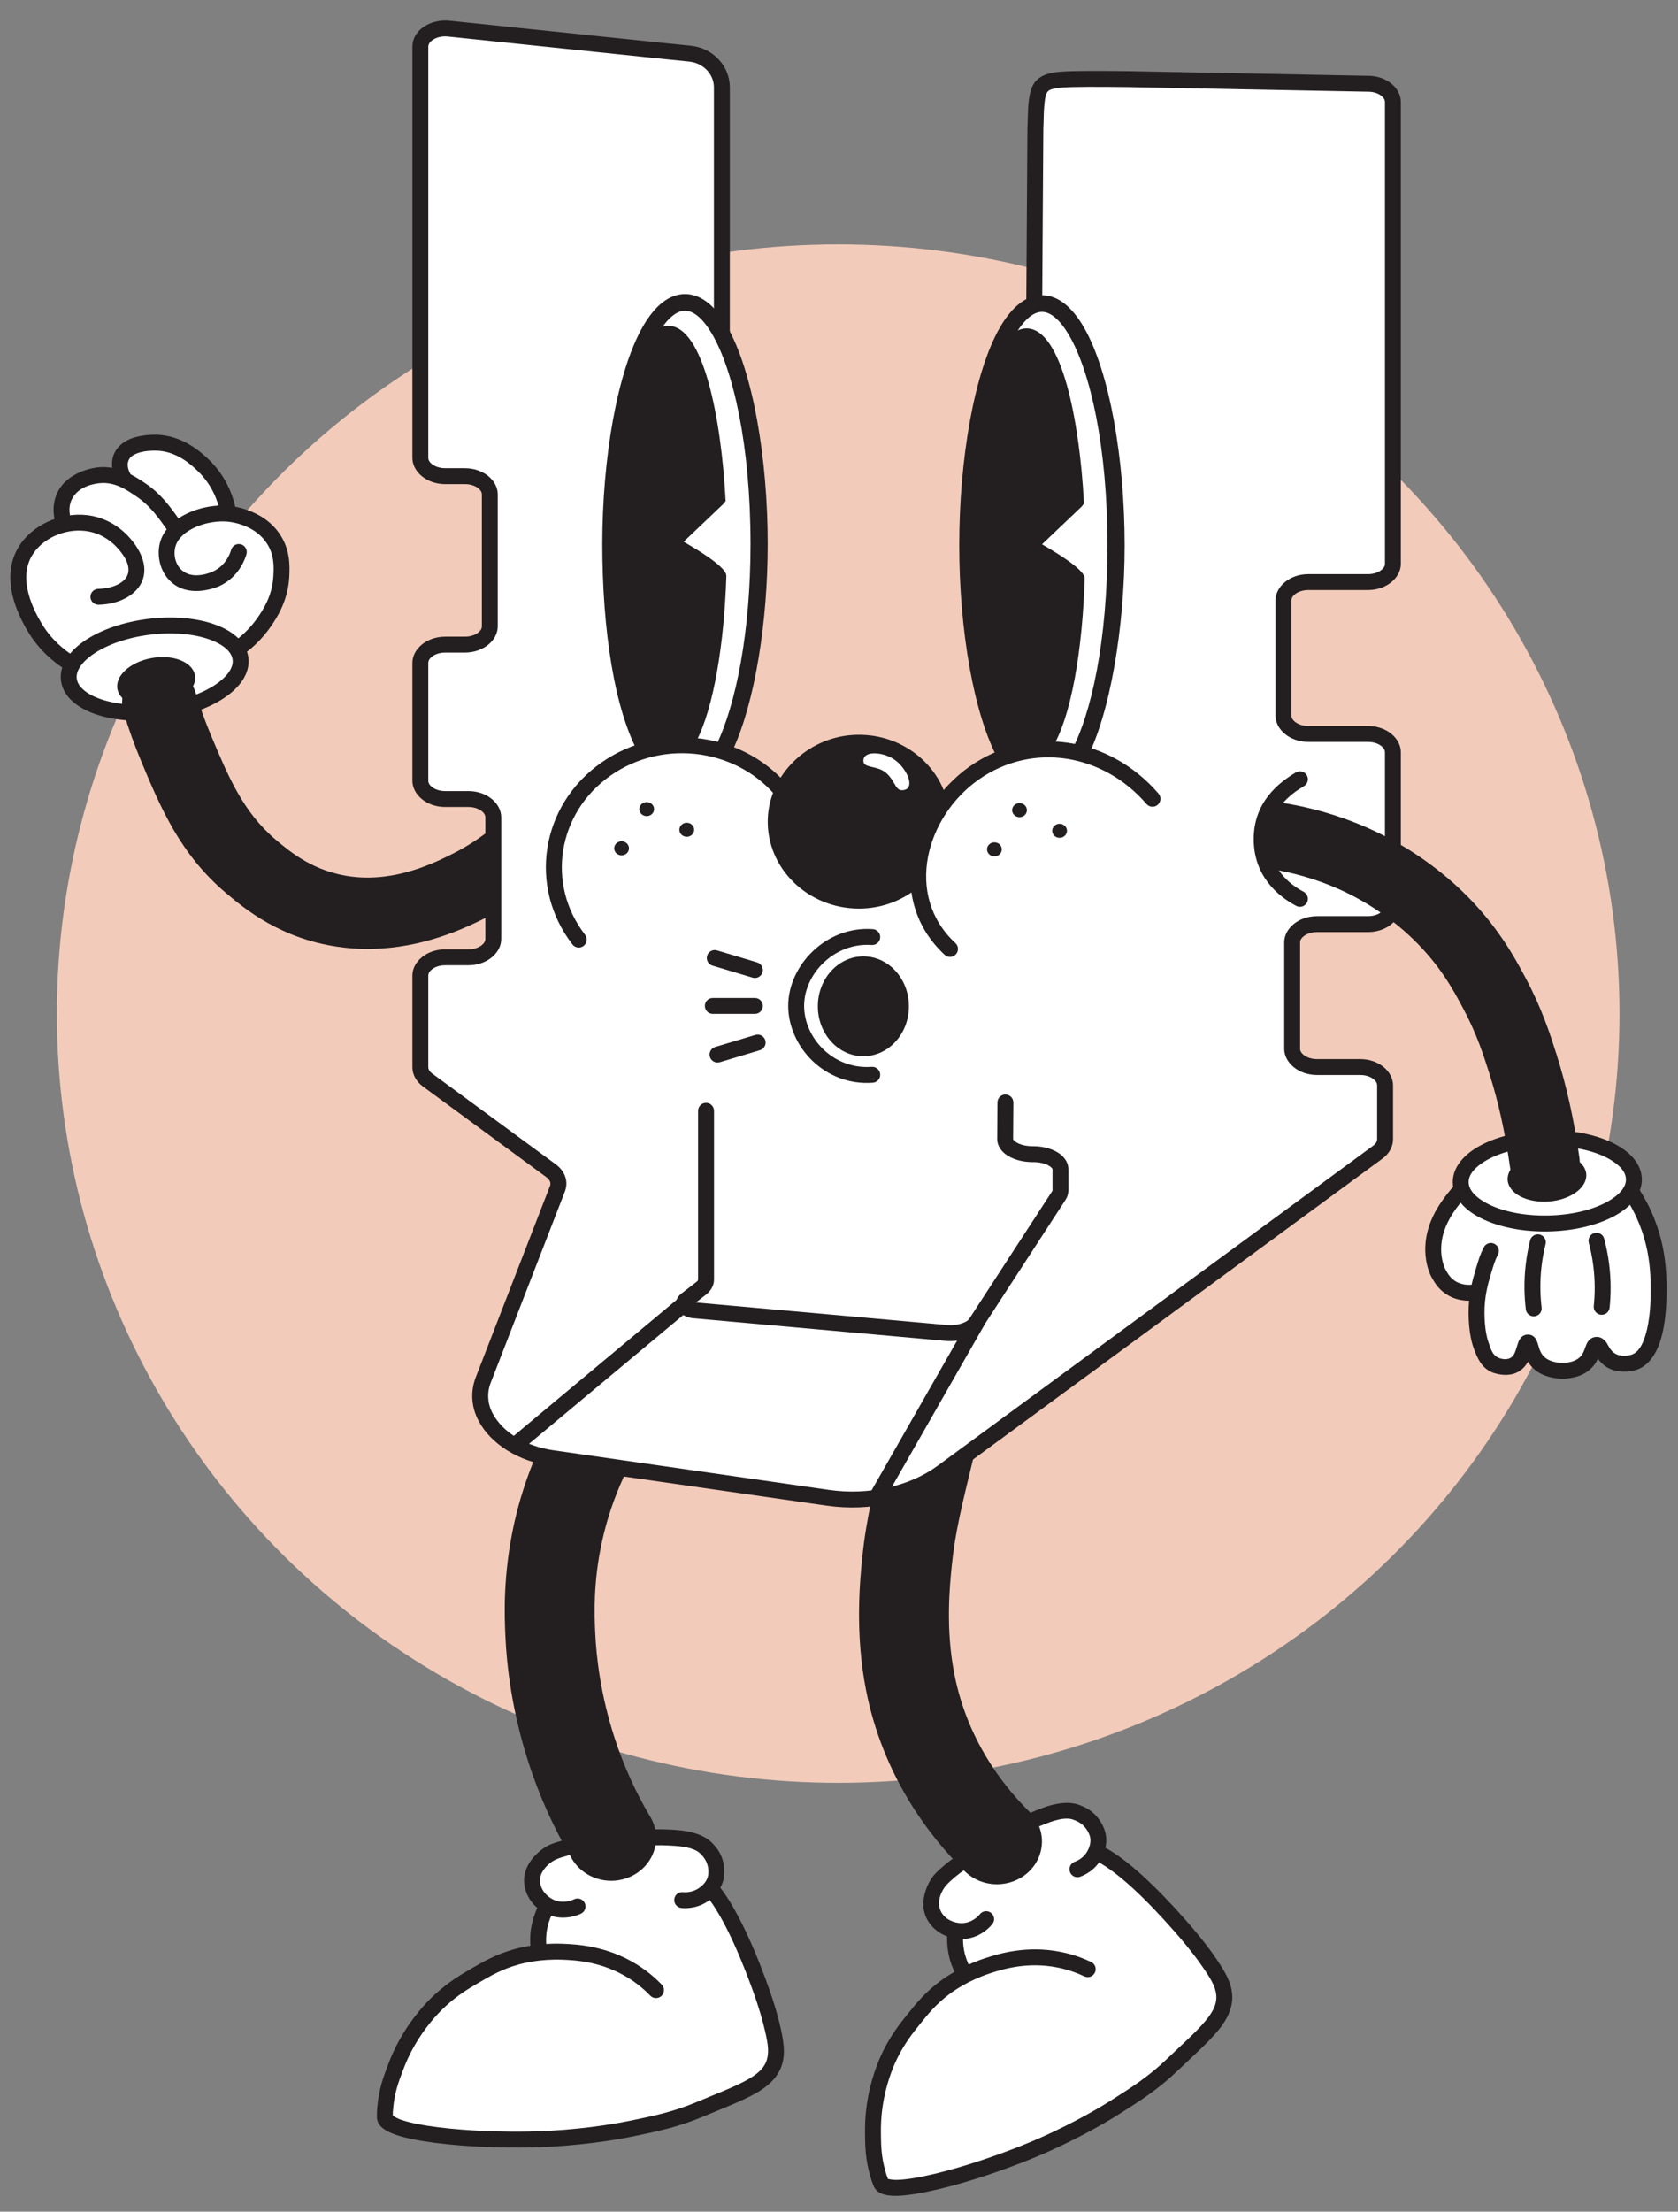 <?xml version="1.0" encoding="UTF-8" standalone="no"?>
<!DOCTYPE svg PUBLIC "-//W3C//DTD SVG 1.1//EN" "http://www.w3.org/Graphics/SVG/1.1/DTD/svg11.dtd">
<svg width="100%" height="100%" viewBox="0 0 879 1158" version="1.1" xmlns="http://www.w3.org/2000/svg" xmlns:xlink="http://www.w3.org/1999/xlink" xml:space="preserve" xmlns:serif="http://www.serif.com/" style="fill-rule:evenodd;clip-rule:evenodd;stroke-miterlimit:10;">
    <rect x="0" y="0" width="879" height="1158" fill="#808080" stroke="none"/>
    <style>
      .hangerman-bkg {fill: #f3cbba}
    </style>
    <ellipse cx="439.068" cy="530.706" rx="409.278" ry="402.762" class="hangerman-bkg" />
    <g id="White-background" serif:id="White background" transform="matrix(1,0,0,1,-0.441,4.113)">
        <path d="M72.52,371.109C61.61,369.884 37.023,363.323 36.358,352.799C35.694,342.274 36.358,342.122 36.358,342.122C36.358,342.122 8.284,311.501 9.626,299.497C10.967,287.492 13.556,281.817 25.626,275.257C31.982,271.802 36.358,268.778 36.358,268.778C36.358,268.778 32.7,265.74 36.358,254.594C40.017,243.447 53.815,244.604 58.333,245.592C62.852,246.579 62.467,246.508 62.467,246.508C62.467,246.508 62.681,231.728 70.715,229.709C78.75,227.689 95.29,227.786 104.265,236.436C114.517,246.318 121.016,265.271 121.016,265.271C121.016,265.271 136.874,264.845 143.353,278.916C149.634,292.559 149.277,313.629 139.403,323.271C131.015,331.461 126.458,334.766 126.458,334.766C126.458,334.766 133.048,348.934 121.64,355.351C110.232,361.768 96.491,369.03 96.491,369.03C96.491,369.03 82.91,372.276 72.52,371.109Z" style="fill:#fff;"/>
        <g transform="matrix(0.972,0.237,-0.237,0.972,239.78,-46.522)">
            <path d="M316.589,954.884C309.914,957.541 294.275,965.84 289.051,970.523C275.348,982.809 283.052,996.801 289.347,997.759L291.431,1022.33C291.431,1022.33 264.618,1038.11 250.168,1058.18C235.037,1079.2 232.678,1114.58 235.081,1121.77C236.844,1127.06 236.158,1128.7 241.446,1130.19C246.734,1131.68 320.805,1118.63 341.242,1110.56C366.94,1100.4 420.535,1065.88 423.723,1059.65C426.911,1053.42 427.559,1045.66 424.455,1039.4C421.351,1033.15 389.27,985.934 384.147,980.475C379.024,975.016 373.029,968.951 373.029,968.951C373.029,968.951 378.684,962.28 371.39,953.136C361.771,941.077 331.318,949.02 316.589,954.884Z" style="fill:#fff;"/>
        </g>
        <path d="M521.325,957.99C508.626,966.26 486.044,979.528 487.801,991.06C490.152,1006.5 498.97,1005.76 498.97,1005.76L504.77,1028.97C504.77,1028.97 485.592,1042.48 473.593,1058.2C458.45,1078.03 455.302,1122.49 459.892,1130.31C464.63,1138.37 463.263,1141.08 467.648,1142.38C472.032,1143.67 554.23,1118.62 574.601,1106.48C599.211,1091.82 638.237,1055.7 639.57,1049.37C640.904,1043.04 642.015,1035.97 638.169,1030.13C634.323,1024.3 601.279,985.219 593.248,979.145C585.217,973.071 574.231,965.058 574.231,965.058C574.231,965.058 581.033,952.526 568.104,946.842C550.453,939.081 529.294,952.8 521.325,957.99Z" style="fill:#fff;"/>
        <path d="M804.46,591.194C791.393,592.082 762.743,601.773 766.011,615.706C761.419,624.477 746.262,643.704 750.516,656.841C756.455,675.187 773.751,673.408 773.751,673.408C773.751,673.408 769.8,711.49 786.768,712.56C800.657,713.436 801.796,699.738 801.796,699.738C801.796,699.738 805.235,713.902 818.762,713.643C832.419,713.382 837.951,701.25 837.951,701.25C837.951,701.25 842.897,711.824 854.437,709.96C865.976,708.097 869.711,685.965 870.318,679.328C870.926,672.69 866.31,632.618 860.339,627.021C854.368,621.425 853.639,620.534 853.639,620.534C853.639,620.534 860.603,615.57 855.43,609.173C850.258,602.775 844.794,588.452 804.46,591.194Z" style="fill:#fff;"/>
        <path d="M359.185,154.134C366.998,153.705 396.613,172.4 398.452,278.512C399.761,354.043 377.008,390.635 377.008,390.635C377.008,390.635 372.756,386.148 359.185,386.36C345.614,386.573 338.295,387.808 338.295,387.808C338.295,387.808 317.932,339.495 323.176,271.334C328.42,203.173 337.358,155.332 359.185,154.134Z" style="fill:#fff;"/>
        <g transform="matrix(1,0,0,1,186.477,0)">
            <path d="M359.185,154.134C366.998,153.705 396.613,172.4 398.452,278.512C399.761,354.043 377.008,390.635 377.008,390.635C377.008,390.635 372.756,386.148 359.185,386.36C345.614,386.573 338.295,387.808 338.295,387.808C338.295,387.808 317.932,339.495 323.176,271.334C328.42,203.173 337.358,155.332 359.185,154.134Z" style="fill:#fff;"/>
        </g>
        <path d="M378.473,166.916C378.473,166.916 378.997,48.627 378.13,43.146C377.263,37.665 375.724,25.378 366.198,24.391C356.671,23.404 248.104,12.307 240.616,11.441C233.129,10.575 222.924,9.081 221.432,23.512C219.941,37.943 221.87,229.969 221.662,232.155C221.454,234.341 220.229,242.955 228.625,244.881C237.021,246.806 243.536,244.909 247.805,246.47C252.073,248.032 256.309,249.308 256.517,256.278C256.725,263.247 259.818,317.361 257.944,323.121C256.07,328.881 252.996,333.073 248.07,333.385C243.144,333.697 236.62,332.859 231.972,333.917C227.324,334.975 222.934,336.013 221.893,341.321C220.852,346.629 221.856,397.559 222.065,403.318C222.273,409.077 226.901,413.602 231.546,414.745C236.191,415.889 244.422,414.078 248.759,415.119C253.096,416.16 258.191,417.777 259.075,423.458C259.959,429.139 260.852,482.162 259.169,486.359C257.486,490.556 258.527,496.691 252.629,496.378C246.73,496.066 239.266,494.241 233.818,496.548C228.37,498.856 221.868,499.871 221.73,506.108C221.592,512.344 219.37,549.094 220.74,554.817C222.111,560.541 227.649,563.6 230.876,566.203C234.104,568.805 285.13,604.248 287.678,608.651C290.227,613.053 294.123,613.883 290.413,623.104C286.704,632.324 253.74,716.008 252.682,721.178C251.624,726.348 249.946,749.291 274.366,756.04C298.787,762.789 425.455,777.58 435.027,779.627C444.599,781.673 470.322,781.809 487.007,770.757C503.692,759.706 713.657,606.601 719.744,601.503C725.83,596.404 727.043,595.683 726.297,590.863C725.551,586.043 725.585,567.81 725.585,563.438C725.585,559.067 724.766,554.753 716.874,554.319C708.983,553.886 697.181,554.71 692.846,554.277C688.51,553.843 678.542,553.065 678.524,547.106C678.507,541.147 677.448,495.612 678.402,490.241C679.356,484.87 683.877,479.951 689.244,479.31C694.61,478.67 714.687,478.967 719.576,478.308C724.465,477.649 730.194,473.644 730.732,468.653C731.269,463.661 729.266,398.693 730.029,392.914C730.792,387.134 727.779,382.69 722.887,381.84C717.996,380.99 693.854,380.84 688.066,380.302C682.278,379.765 673.773,377.618 674.085,372.003C674.397,366.389 672.561,318.949 673.566,312.189C674.572,305.429 679.47,301.801 684.362,300.968C689.253,300.135 711.894,300.917 717.399,300.813C722.904,300.709 730.366,296.905 730.124,291.117C729.881,285.33 729.645,60.298 729.645,53.573C729.645,46.849 730.809,41.811 719.799,40.721C708.789,39.631 571.953,35.892 561.737,36.863C551.521,37.834 544.974,42.33 542.498,49.811C540.021,57.292 543.495,138.899 542.766,145.458C542.037,152.017 526.853,564.557 526.615,578.154C526.378,591.751 528.122,589.49 527.357,592.157C526.592,594.825 530.899,597.54 533.828,598.976C536.756,600.412 541.971,600.48 545.664,601.636C549.358,602.792 554.61,603.925 554.889,608.339C555.168,612.753 556.665,617.846 555.181,619.918C553.698,621.989 523.681,678.156 515.552,686.118C507.423,694.079 506.775,693.142 496.876,692.373C486.978,691.604 381.974,682.755 372.983,681.265C363.992,679.774 353.2,679.08 360.56,674.318C367.92,669.555 372.289,669.821 372.098,661.798C371.906,653.775 373.059,584.419 371.547,578.154C370.034,571.89 377.961,187.223 378.473,166.916Z" style="fill:#fff;"/>
        <g transform="matrix(1.137,0,0,1.137,-70.535,-66.073)">
            <circle cx="379.038" cy="458.548" r="62.732" style="fill:#fff;"/>
        </g>
        <g transform="matrix(1.137,0,0,1.137,119.353,-61.388)">
            <circle cx="379.038" cy="458.548" r="62.732" style="fill:#fff;"/>
        </g>
        <g transform="matrix(1,0,0,1.557,0,-237.193)">
            <path d="M580.836,425.999L319.336,425.999L319.336,578.154C397.604,631.076 485.305,627.895 580.836,578.154L580.836,425.999Z" style="fill:#fff;"/>
        </g>
    </g>
    <g id="Hangerman" transform="matrix(4.167,0,0,4.167,-837.936,-1068.18)">
        <g transform="matrix(0,-1,-1,0,279.229,362.008)">
            <path d="M-0.928,-0.928C-1.415,-0.928 -1.809,-0.513 -1.809,-0C-1.809,0.511 -1.415,0.928 -0.928,0.928C-0.44,0.928 -0.045,0.511 -0.045,-0C-0.045,-0.513 -0.44,-0.928 -0.928,-0.928" style="fill:#231f20;fill-rule:nonzero;"/>
        </g>
        <g transform="matrix(0,-1,-1,0,287.422,359.675)">
            <path d="M-0.928,-0.928C-1.415,-0.928 -1.809,-0.513 -1.809,-0C-1.809,0.513 -1.415,0.928 -0.928,0.928C-0.44,0.928 -0.045,0.513 -0.045,-0C-0.045,-0.513 -0.44,-0.928 -0.928,-0.928" style="fill:#231f20;fill-rule:nonzero;"/>
        </g>
        <g transform="matrix(0,-1,-1,0,282.386,357.08)">
            <path d="M-0.928,-0.928C-1.415,-0.928 -1.809,-0.513 -1.809,-0C-1.809,0.513 -1.415,0.928 -0.928,0.928C-0.44,0.928 -0.045,0.513 -0.045,-0C-0.045,-0.513 -0.44,-0.928 -0.928,-0.928" style="fill:#231f20;fill-rule:nonzero;"/>
        </g>
        <g transform="matrix(0,-1,-1,0,326.096,362.139)">
            <path d="M-0.928,-0.928C-1.415,-0.928 -1.809,-0.513 -1.809,-0C-1.809,0.511 -1.415,0.928 -0.928,0.928C-0.44,0.928 -0.045,0.511 -0.045,-0C-0.045,-0.513 -0.44,-0.928 -0.928,-0.928" style="fill:#231f20;fill-rule:nonzero;"/>
        </g>
        <g transform="matrix(0,-1,-1,0,334.289,359.806)">
            <path d="M-0.928,-0.928C-1.415,-0.928 -1.809,-0.513 -1.809,-0C-1.809,0.513 -1.415,0.928 -0.928,0.928C-0.44,0.928 -0.045,0.513 -0.045,-0C-0.045,-0.513 -0.44,-0.928 -0.928,-0.928" style="fill:#231f20;fill-rule:nonzero;"/>
        </g>
        <g transform="matrix(0,-1,-1,0,329.253,357.211)">
            <path d="M-0.928,-0.928C-1.415,-0.928 -1.809,-0.513 -1.809,-0C-1.809,0.513 -1.415,0.928 -0.928,0.928C-0.44,0.928 -0.045,0.513 -0.045,-0C-0.045,-0.513 -0.44,-0.928 -0.928,-0.928" style="fill:#231f20;fill-rule:nonzero;"/>
        </g>
        <g transform="matrix(1,0,0,1,263.166,346.573)">
            <path d="M0,22.644C0.004,21.724 -0.102,15.273 -0.109,13.76C-1.642,15.002 -3.293,16.099 -5.067,16.99C-7.383,18.155 -12.214,20.581 -17.766,19.93C-22.584,19.366 -25.623,16.794 -27.439,15.258C-31.518,11.806 -33.398,7.315 -35.575,2.113C-36.305,0.37 -36.95,-1.421 -37.491,-3.21C-38.21,-5.589 -40.819,-6.963 -43.318,-6.278C-45.832,-5.593 -47.261,-3.112 -46.542,-0.734C-45.916,1.339 -45.169,3.414 -44.324,5.43C-41.925,11.164 -39.443,17.093 -33.698,21.954C-31.41,23.89 -26.651,27.919 -18.917,28.825C-12.249,29.607 -6.599,27.653 -3.065,26.067C-2.1,25.634 -1.293,25.229 -0.666,24.914C-0.429,24.795 -0.203,24.657 0.025,24.523C-0.025,23.892 -0.002,23.172 0,22.644" style="fill:#231f20;fill-rule:nonzero;"/>
        </g>
        <g transform="matrix(1,0,0,1,209.715,321.546)">
            <path d="M0.546,17.167C-0.529,16.467 -2.198,15.174 -3.434,13.065C-3.782,12.472 -4.622,11.049 -5.059,9.328C-5.46,7.748 -5.531,5.891 -4.384,4.263C-2.924,2.188 0.025,1.058 2.631,1.598L2.631,1.598C4.499,1.985 5.659,3.135 6.03,3.535C6.337,3.867 6.795,4.38 7.132,5.009C7.41,5.528 7.617,6.136 7.484,6.782C7.363,7.367 6.93,7.814 6.355,8.141C5.643,8.547 4.716,8.765 3.724,8.786C3.172,8.798 2.734,9.255 2.745,9.807C2.757,10.359 3.214,10.797 3.766,10.786C6.638,10.726 9.007,9.288 9.442,7.188L9.442,7.188C9.885,5.045 8.339,3.086 7.497,2.176L7.497,2.175C7.01,1.652 5.486,0.147 3.037,-0.36C-0.331,-1.058 -4.132,0.43 -6.02,3.111L-6.02,3.111C-7.246,4.854 -7.478,6.784 -7.241,8.57C-6.909,11.068 -5.638,13.261 -5.16,14.077L-5.16,14.077C-3.724,16.524 -1.793,18.029 -0.546,18.843C-0.084,19.144 0.536,19.014 0.838,18.551C1.139,18.089 1.009,17.469 0.546,17.167Z" style="fill:#231f20;"/>
        </g>
        <g transform="matrix(0.787,0.617,0.617,-0.787,208.946,316.991)">
            <path d="M3.572,-2.88C3.262,-2.659 2.473,-2.049 2.224,-0.972C1.776,0.979 3.449,2.573 3.689,2.807L3.689,2.807C5.095,4.173 6.888,4.254 8.29,4.362C10.47,4.53 12.123,4.012 14.412,3.324C14.941,3.165 15.499,3.466 15.658,3.994C15.816,4.523 15.516,5.081 14.988,5.24C12.428,6.008 10.573,6.544 8.137,6.356L8.136,6.356C6.342,6.218 4.093,5.989 2.296,4.241C1.938,3.894 -0.39,1.472 0.275,-1.421L0.276,-1.422C0.676,-3.153 1.914,-4.155 2.413,-4.51C2.863,-4.83 3.488,-4.724 3.808,-4.274C4.127,-3.824 4.022,-3.2 3.572,-2.88Z" style="fill:#231f20;"/>
        </g>
        <g transform="matrix(0.766,0.643,0.643,-0.766,217.851,312.541)">
            <path d="M2.031,-2.868C1.794,-2.78 0.817,-2.456 0.585,-1.598C0.458,-1.127 0.634,-0.668 0.865,-0.262C1.331,0.559 2.087,1.192 2.335,1.405C4.417,3.187 7.097,2.98 8.082,2.92C10.721,2.757 12.579,1.554 13.466,0.874C13.904,0.538 14.532,0.621 14.868,1.059C15.204,1.497 15.121,2.126 14.683,2.461C13.616,3.279 11.379,4.72 8.205,4.916L8.204,4.916C6.971,4.991 3.642,5.155 1.034,2.924L1.034,2.924C0.709,2.645 -0.263,1.801 -0.874,0.726C-1.361,-0.132 -1.614,-1.123 -1.346,-2.118L-1.346,-2.119C-0.894,-3.793 0.876,-4.573 1.337,-4.744C1.855,-4.935 2.431,-4.67 2.622,-4.152C2.813,-3.635 2.548,-3.059 2.031,-2.868Z" style="fill:#231f20;"/>
        </g>
        <g transform="matrix(1,0,0,1,231.109,332.606)">
            <path d="M-0.963,-7.174C-1.039,-6.901 -1.526,-5.262 -3.233,-4.46C-3.349,-4.406 -3.95,-4.135 -4.723,-4.025C-5.417,-3.927 -6.271,-3.946 -6.994,-4.481C-7.991,-5.219 -8.225,-6.537 -7.994,-7.491L-7.994,-7.491C-7.79,-8.336 -7.171,-9.005 -6.385,-9.519C-5.043,-10.398 -3.208,-10.823 -1.64,-10.737L-1.639,-10.736C-1.343,-10.721 1.804,-10.521 3.474,-8.062L3.474,-8.062C4.514,-6.531 4.398,-4.942 4.346,-3.891C4.219,-1.355 2.993,0.437 2.375,1.33L2.375,1.33C1.422,2.708 0.357,3.634 -0.385,4.196C-0.825,4.529 -0.912,5.156 -0.579,5.596C-0.246,6.036 0.381,6.123 0.821,5.79C1.681,5.14 2.916,4.064 4.019,2.468C4.759,1.399 6.191,-0.757 6.344,-3.791L6.344,-3.791C6.412,-5.156 6.478,-7.199 5.128,-9.186C2.945,-12.402 -1.144,-12.713 -1.532,-12.734C-3.498,-12.842 -5.797,-12.295 -7.481,-11.193C-8.713,-10.386 -9.618,-9.286 -9.938,-7.961C-10.329,-6.343 -9.875,-4.125 -8.184,-2.873L-8.184,-2.873C-5.855,-1.15 -2.717,-2.493 -2.383,-2.65L-2.383,-2.65C0.128,-3.83 0.851,-6.235 0.963,-6.636C1.112,-7.168 0.8,-7.72 0.269,-7.868C-0.263,-8.017 -0.815,-7.705 -0.963,-7.174Z" style="fill:#231f20;"/>
        </g>
        <g transform="matrix(-0.124,-0.992,-0.992,0.124,217.859,329.89)">
            <path d="M-10.786,-12.22C-13.753,-12.258 -16.157,-7.422 -16.158,-1.419C-16.158,4.585 -13.752,9.483 -10.786,9.521C-7.82,9.559 -5.415,4.723 -5.415,-1.28C-5.415,-7.285 -7.82,-12.182 -10.786,-12.22Z" style="fill:none;fill-rule:nonzero;stroke:#231f20;stroke-width:2px;"/>
        </g>
        <g transform="matrix(1,0,0,1,364.506,369.283)">
            <path d="M-0.512,-15.885C-2.73,-14.562 -5.814,-12.121 -5.814,-7.513C-5.814,-2.883 -2.806,-0.355 -0.468,0.884C0.02,1.142 0.625,0.956 0.884,0.468C1.142,-0.02 0.956,-0.625 0.468,-0.884C-1.386,-1.865 -3.814,-3.843 -3.814,-7.513C-3.814,-11.203 -1.264,-13.108 0.512,-14.167C0.986,-14.45 1.142,-15.064 0.859,-15.538C0.576,-16.012 -0.038,-16.168 -0.512,-15.885Z" style="fill:#231f20;"/>
        </g>
        <g transform="matrix(1,0,0,1,384.684,418.948)">
            <path d="M-0.746,-13.684C-1.865,-12.429 -2.622,-11.31 -3.022,-10.601C-3.464,-9.821 -4.652,-7.625 -4.389,-4.819L-4.389,-4.819C-4.233,-3.173 -3.668,-2.177 -3.543,-1.96C-3.203,-1.368 -2.65,-0.446 -1.486,0.197C0.012,1.025 1.572,0.846 2.112,0.754C2.656,0.662 3.023,0.145 2.931,-0.399C2.839,-0.943 2.322,-1.31 1.778,-1.218C1.434,-1.16 0.436,-1.025 -0.518,-1.553L-0.518,-1.553C-1.262,-1.964 -1.591,-2.576 -1.808,-2.956L-1.809,-2.957C-1.898,-3.113 -2.286,-3.829 -2.397,-5.007C-2.608,-7.247 -1.634,-8.994 -1.282,-9.616L-1.282,-9.617C-0.926,-10.247 -0.248,-11.237 0.746,-12.352C1.114,-12.764 1.078,-13.397 0.666,-13.764C0.254,-14.132 -0.379,-14.096 -0.746,-13.684Z" style="fill:#231f20;"/>
        </g>
        <g transform="matrix(1,0,0,1,388.507,421.171)">
            <path d="M4.661,6.276C4.855,6.595 5.106,6.91 5.434,7.2L5.434,7.2C6.659,8.283 8.366,8.406 9.015,8.402C9.449,8.4 11.112,8.362 12.358,7.331C12.901,6.882 13.23,6.372 13.453,5.893C13.763,6.322 14.172,6.75 14.757,7.061L14.757,7.061C15.937,7.687 17.425,7.564 18.253,7.304C19.752,6.834 20.751,5.394 21.312,3.627C22.028,1.376 22.074,-1.369 22.084,-2.375L22.084,-2.375C22.111,-5.333 21.992,-10.31 18.504,-15.602C18.2,-16.063 17.579,-16.191 17.119,-15.887C16.658,-15.583 16.53,-14.962 16.834,-14.502C20.026,-9.66 20.109,-5.099 20.084,-2.393C20.076,-1.487 20.052,0.991 19.406,3.022C19.06,4.111 18.579,5.106 17.655,5.396L17.655,5.396C17.191,5.542 16.355,5.645 15.695,5.295C15,4.925 14.781,4.224 14.53,3.87C14.145,3.331 13.691,3.123 13.207,3.159L13.207,3.159C12.785,3.19 12.451,3.382 12.19,3.764C12.069,3.942 11.961,4.198 11.851,4.507C11.722,4.872 11.574,5.385 11.084,5.789L11.084,5.789C10.314,6.426 9.271,6.4 9.003,6.402L9.003,6.402C8.6,6.404 7.521,6.375 6.758,5.702C6.261,5.262 6.103,4.701 5.987,4.302C5.901,4.005 5.827,3.759 5.747,3.594C5.484,3.05 5.083,2.865 4.663,2.861C4.242,2.857 3.792,3.056 3.511,3.669C3.397,3.916 3.298,4.322 3.148,4.762C3.017,5.142 2.856,5.596 2.422,5.815C1.77,6.143 0.991,5.791 0.957,5.776C0.181,5.444 -0.004,4.663 -0.292,3.856C-0.477,3.34 -0.79,2.172 -0.805,0.171C-0.819,-1.94 -0.352,-3.54 -0.016,-4.67L-0.016,-4.67C0.399,-6.071 0.501,-6.412 0.895,-7.2C1.141,-7.694 0.941,-8.295 0.447,-8.542C-0.047,-8.788 -0.648,-8.588 -0.895,-8.094C-1.339,-7.204 -1.465,-6.821 -1.934,-5.239C-2.31,-3.974 -2.821,-2.18 -2.805,0.185L-2.805,0.185C-2.788,2.546 -2.393,3.92 -2.176,4.529L-2.176,4.529C-1.688,5.894 -1.144,7.052 0.171,7.615L0.172,7.616C0.247,7.647 1.922,8.307 3.322,7.601L3.322,7.601C3.938,7.29 4.363,6.808 4.661,6.276Z" style="fill:#231f20;"/>
        </g>
        <g transform="matrix(1,0,0,1,394.411,420.742)">
            <path d="M-0.971,-8.546C-1.203,-7.609 -1.401,-6.577 -1.529,-5.456C-1.77,-3.35 -1.701,-1.463 -1.512,0.119C-1.447,0.667 -0.948,1.058 -0.4,0.993C0.148,0.928 0.539,0.429 0.474,-0.119C0.301,-1.569 0.238,-3.298 0.459,-5.229L0.459,-5.23C0.575,-6.258 0.757,-7.205 0.971,-8.064C1.104,-8.6 0.777,-9.143 0.241,-9.276C-0.295,-9.409 -0.838,-9.082 -0.971,-8.546Z" style="fill:#231f20;"/>
        </g>
        <g transform="matrix(1,0,0,1,401.783,420.547)">
            <path d="M-0.967,-8.048C-0.739,-7.189 -0.542,-6.242 -0.408,-5.214C-0.156,-3.283 -0.19,-1.554 -0.34,-0.103C-0.397,0.446 0.003,0.938 0.552,0.995C1.101,1.052 1.593,0.652 1.65,0.103C1.814,-1.48 1.85,-3.367 1.576,-5.472L1.576,-5.472C1.43,-6.592 1.215,-7.625 0.967,-8.56C0.825,-9.094 0.277,-9.412 -0.256,-9.271C-0.79,-9.129 -1.108,-8.581 -0.967,-8.048Z" style="fill:#231f20;"/>
        </g>
        <g transform="matrix(1,0,0,1,399.643,361.812)">
            <path d="M0,40.052C-0.12,39.193 -0.298,38.012 -0.551,36.607C-0.834,35.037 -1.502,31.362 -2.882,27.017C-3.648,24.605 -4.694,21.302 -6.774,17.406C-8.086,14.945 -10.285,10.826 -14.661,6.593C-18.074,3.289 -22.202,0.515 -26.596,-1.43C-30.156,-3.008 -33.948,-4.099 -37.862,-4.672C-38.581,-4.776 -39.839,-3.267 -40.017,-0.723C-40.231,2.336 -39.315,3.652 -39.193,3.669C-36.096,4.123 -33.103,4.985 -30.291,6.23C-26.844,7.757 -23.602,9.936 -20.92,12.53C-17.506,15.833 -15.836,18.962 -14.616,21.248C-12.895,24.474 -12.054,27.128 -11.311,29.471C-10.087,33.32 -9.487,36.637 -9.231,38.049C-9,39.317 -8.84,40.388 -8.733,41.165C-8.437,43.286 -6.547,44.828 -4.372,44.828C-4.179,44.828 -3.983,44.816 -3.785,44.791C-1.375,44.483 0.32,42.362 0,40.052" style="fill:#231f20;fill-rule:nonzero;"/>
        </g>
        <g transform="matrix(-0.019,-1,-1,0.019,395.191,393.837)">
            <path d="M-10.877,-12.088C-9.4,-12.088 -7.985,-11.191 -6.878,-9.544C-5.46,-7.436 -4.51,-4.039 -4.51,-0.203C-4.51,3.633 -5.46,7.03 -6.878,9.138C-7.985,10.785 -9.4,11.682 -10.877,11.682C-12.354,11.682 -13.769,10.785 -14.876,9.138C-16.294,7.03 -17.244,3.633 -17.244,-0.203C-17.244,-4.039 -16.294,-7.436 -14.876,-9.544C-13.769,-11.191 -12.354,-12.088 -10.877,-12.088L-10.877,-12.088ZM-10.877,-10.088C-11.771,-10.088 -12.546,-9.425 -13.216,-8.428C-14.463,-6.575 -15.244,-3.576 -15.244,-0.203C-15.244,3.17 -14.463,6.169 -13.216,8.022C-12.546,9.019 -11.771,9.682 -10.877,9.682C-9.983,9.682 -9.208,9.019 -8.538,8.022C-7.291,6.169 -6.51,3.17 -6.51,-0.203C-6.51,-3.576 -7.291,-6.575 -8.538,-8.428C-9.208,-9.425 -9.983,-10.088 -10.877,-10.088L-10.877,-10.088Z" style="fill:#231f20;"/>
        </g>
        <g transform="matrix(-0.081,-0.997,-0.997,0.081,394.756,399.363)">
            <path d="M-4.938,-5.356C-6.633,-5.37 -8.007,-3.164 -8.006,-0.428C-8.007,2.308 -6.633,4.538 -4.938,4.552C-3.244,4.567 -1.87,2.361 -1.87,-0.375C-1.87,-3.112 -3.243,-5.342 -4.938,-5.356" style="fill:#231f20;fill-rule:nonzero;"/>
        </g>
        <g transform="matrix(1,0,0,1,335.946,293.929)">
            <path d="M-43.111,4.329L-43.111,-26.608C-43.111,-29.287 -45.211,-31.555 -48.011,-31.84C-48.011,-31.84 -52.216,-32.269 -52.216,-32.269C-52.216,-32.269 -78.351,-34.987 -78.351,-34.987C-79.787,-35.136 -81.124,-34.679 -81.97,-33.926C-82.637,-33.333 -83.017,-32.56 -83.017,-31.72L-83.017,19.949C-83.017,21.674 -81.243,23.244 -78.892,23.244C-78.892,23.244 -76.409,23.244 -76.409,23.244C-75.779,23.244 -75.204,23.419 -74.791,23.722C-74.5,23.936 -74.284,24.212 -74.284,24.539L-74.284,41.116C-74.284,41.443 -74.5,41.718 -74.792,41.932C-75.205,42.236 -75.779,42.411 -76.409,42.411C-76.409,42.411 -78.892,42.411 -78.892,42.411C-81.243,42.411 -83.017,43.979 -83.017,45.706L-83.017,60.519C-83.017,62.244 -81.243,63.814 -78.892,63.814C-78.892,63.814 -75.972,63.814 -75.972,63.814C-75.342,63.814 -74.767,63.989 -74.354,64.292C-74.063,64.506 -73.847,64.782 -73.847,65.109C-73.847,65.109 -73.847,80.403 -73.847,80.403C-73.847,80.73 -74.063,81.005 -74.355,81.219C-74.768,81.523 -75.342,81.698 -75.972,81.698L-78.892,81.698C-81.243,81.698 -83.017,83.266 -83.017,84.993L-83.017,96.5C-83.017,97.404 -82.564,98.291 -81.694,98.929C-81.694,98.929 -66.17,110.33 -66.17,110.33C-65.775,110.621 -65.561,111.02 -65.715,111.415L-75.04,135.441C-75.745,137.258 -75.625,139.195 -74.689,140.955C-73.147,143.858 -69.718,146.027 -65.556,146.626L-30.925,151.6C-25.426,152.389 -19.756,151.099 -15.792,148.189L38.939,107.989C39.808,107.351 40.263,106.464 40.263,105.56L40.263,98.784C40.263,97.057 38.488,95.489 36.138,95.489C36.138,95.489 30.707,95.489 30.707,95.489C30.076,95.489 29.502,95.314 29.089,95.01C28.797,94.796 28.582,94.521 28.582,94.194C28.582,94.194 28.582,80.824 28.582,80.824C28.582,80.497 28.797,80.221 29.089,80.007C29.502,79.704 30.076,79.529 30.707,79.529L37.12,79.529C39.47,79.529 41.245,77.959 41.245,76.234C41.245,76.234 41.245,56.931 41.245,56.931C41.245,55.204 39.47,53.636 37.12,53.636C37.12,53.636 29.615,53.636 29.615,53.636C28.984,53.636 28.41,53.461 27.997,53.157C27.705,52.943 27.49,52.668 27.49,52.341C27.49,52.341 27.49,37.848 27.49,37.848C27.49,37.521 27.705,37.245 27.997,37.031C28.41,36.728 28.984,36.553 29.615,36.553C29.615,36.553 37.12,36.553 37.12,36.553C39.47,36.553 41.245,34.984 41.245,33.258C41.245,33.258 41.245,-24.769 41.245,-24.769C41.245,-26.417 39.638,-27.938 37.4,-28.057L37.383,-28.058C37.366,-28.058 6.984,-28.646 6.984,-28.646C6.981,-28.646 2.043,-28.705 -0.029,-28.646C-1.147,-28.614 -2.257,-28.567 -3.12,-28.31C-3.898,-28.078 -4.505,-27.678 -4.887,-27.086C-5.235,-26.545 -5.448,-25.719 -5.547,-24.798C-5.668,-23.668 -5.64,-22.38 -5.698,-21.506L-5.7,-21.476L-5.84,-0.007C-5.844,0.545 -5.398,0.996 -4.847,1C-4.295,1.004 -3.844,0.558 -3.84,0.007L-3.7,-21.405C-3.647,-22.257 -3.675,-23.496 -3.558,-24.584C-3.497,-25.15 -3.419,-25.671 -3.205,-26.003C-3.016,-26.296 -2.643,-26.389 -2.224,-26.473C-1.557,-26.607 -0.766,-26.624 0.028,-26.647C2.032,-26.704 6.745,-26.649 6.95,-26.646C6.953,-26.646 37.309,-26.059 37.309,-26.059C37.894,-26.025 38.416,-25.842 38.789,-25.548C39.053,-25.338 39.245,-25.075 39.245,-24.769L39.245,33.258C39.245,33.585 39.029,33.86 38.738,34.075C38.325,34.378 37.75,34.553 37.12,34.553L29.615,34.553C27.264,34.553 25.49,36.123 25.49,37.848L25.49,52.341C25.49,54.066 27.264,55.636 29.615,55.636L37.12,55.636C37.75,55.636 38.325,55.811 38.738,56.114C39.029,56.328 39.245,56.604 39.245,56.931L39.245,76.234C39.245,76.561 39.029,76.836 38.737,77.05C38.324,77.354 37.75,77.529 37.12,77.529C37.12,77.529 30.707,77.529 30.707,77.529C28.356,77.529 26.582,79.097 26.582,80.824L26.582,94.194C26.582,95.919 28.356,97.489 30.707,97.489L36.138,97.489C36.768,97.489 37.343,97.664 37.756,97.967C38.047,98.181 38.263,98.457 38.263,98.784C38.263,98.784 38.263,105.56 38.263,105.56C38.263,105.874 38.057,106.155 37.755,106.377L-16.976,146.577C-20.553,149.203 -25.678,150.332 -30.641,149.62C-30.641,149.62 -65.271,144.646 -65.271,144.646C-68.734,144.148 -71.64,142.432 -72.923,140.017L-72.923,140.016C-73.577,138.787 -73.668,137.434 -73.175,136.165L-63.85,112.139C-63.381,110.93 -63.776,109.608 -64.985,108.719L-80.511,97.317C-80.813,97.095 -81.017,96.814 -81.017,96.5C-81.017,96.5 -81.017,84.993 -81.017,84.993C-81.017,84.666 -80.802,84.39 -80.51,84.176C-80.097,83.873 -79.523,83.698 -78.892,83.698C-78.892,83.698 -75.972,83.698 -75.972,83.698C-73.622,83.698 -71.847,82.128 -71.847,80.403L-71.847,65.109C-71.847,63.382 -73.622,61.814 -75.972,61.814L-78.892,61.814C-79.523,61.814 -80.097,61.639 -80.51,61.335C-80.802,61.121 -81.017,60.846 -81.017,60.519C-81.017,60.519 -81.017,45.706 -81.017,45.706C-81.017,45.379 -80.802,45.103 -80.51,44.889C-80.097,44.586 -79.523,44.411 -78.892,44.411L-76.409,44.411C-74.059,44.411 -72.284,42.841 -72.284,41.116C-72.284,41.116 -72.284,24.539 -72.284,24.539C-72.284,22.812 -74.059,21.244 -76.409,21.244L-78.892,21.244C-79.523,21.244 -80.097,21.069 -80.51,20.765C-80.802,20.551 -81.017,20.276 -81.017,19.949C-81.017,19.949 -81.017,-31.72 -81.017,-31.72C-81.017,-32.09 -80.751,-32.388 -80.404,-32.61C-79.918,-32.92 -79.255,-33.07 -78.558,-32.998L-52.421,-30.279C-52.42,-30.279 -48.214,-29.85 -48.214,-29.85C-46.461,-29.672 -45.111,-28.285 -45.111,-26.608L-45.111,4.329C-45.111,4.881 -44.663,5.329 -44.111,5.329C-43.559,5.329 -43.111,4.881 -43.111,4.329Z" style="fill:#231f20;"/>
        </g>
        <g transform="matrix(1,0,0,1,327.479,423.97)">
            <path d="M-38.911,-3.969L-37.67,-4.928C-36.961,-5.475 -36.631,-6.163 -36.631,-6.84L-36.631,-28.053C-36.631,-28.605 -37.079,-29.053 -37.631,-29.053C-38.183,-29.053 -38.631,-28.605 -38.631,-28.053L-38.631,-6.84C-38.631,-6.709 -38.755,-6.616 -38.892,-6.51C-38.892,-6.51 -40.721,-5.099 -40.721,-5.099C-41.422,-4.557 -41.517,-3.891 -41.308,-3.312C-41.102,-2.74 -40.387,-2.094 -39.219,-1.989C-39.219,-1.989 -7.555,0.85 -7.555,0.85C-5.512,1.034 -3.569,0.249 -2.863,-0.837C-2.863,-0.837 7.553,-16.86 7.553,-16.86C7.802,-17.242 7.921,-17.65 7.921,-18.058L7.921,-20.696C7.921,-21.405 7.563,-22.091 6.866,-22.622C6.104,-23.202 4.882,-23.609 3.494,-23.609L3.494,-23.608L3.473,-23.609C3.445,-23.609 3.419,-23.606 3.395,-23.601L3.395,-23.609C2.64,-23.609 1.954,-23.766 1.459,-24.043C1.31,-24.126 1.181,-24.218 1.083,-24.324C1.026,-24.385 0.971,-24.443 0.968,-24.516C0.968,-24.521 1,-29.094 1,-29.094C1.004,-29.646 0.559,-30.097 0.007,-30.101C-0.545,-30.105 -0.996,-29.66 -1,-29.108L-1.032,-24.522C-1.032,-23.813 -0.674,-23.128 0.023,-22.597C0.785,-22.016 2.007,-21.609 3.395,-21.609L3.494,-21.609C4.249,-21.609 4.935,-21.452 5.43,-21.176C5.579,-21.093 5.708,-21 5.806,-20.895C5.864,-20.832 5.921,-20.772 5.921,-20.696C5.921,-20.696 5.921,-18.058 5.921,-18.058C5.921,-18.02 5.9,-17.986 5.877,-17.95L-4.539,-1.927C-4.672,-1.724 -4.916,-1.574 -5.203,-1.448C-5.8,-1.185 -6.582,-1.071 -7.376,-1.142L-38.911,-3.969Z" style="fill:#231f20;"/>
        </g>
        <g transform="matrix(-0.496,0.868,0.868,0.496,324.014,444.104)">
            <path d="M-18.695,-11.85L6.296,-11.85C6.848,-11.85 7.296,-11.401 7.296,-10.85C7.296,-10.298 6.848,-9.85 6.296,-9.85L-18.695,-9.849C-19.247,-9.849 -19.695,-10.298 -19.695,-10.849C-19.695,-11.401 -19.247,-11.849 -18.695,-11.85Z" style="fill:#231f20;"/>
        </g>
        <g transform="matrix(-0.768,0.641,0.641,0.768,273.961,442.705)">
            <rect x="-24.49" y="-9.874" width="27.706" height="2" style="fill:#231f20;"/>
        </g>
        <g transform="matrix(0.24,0,0,0.24,-7.55,3.822)">
            <path d="M1209.94,2003.37C1202.29,1990.54 1196.01,1976.66 1191.28,1962.13C1183.87,1939.36 1181.65,1919.54 1181.09,1906.93C1180.68,1897.74 1179.92,1880.65 1184.74,1858.87C1187.25,1847.55 1190.94,1836.54 1195.7,1826.13C1196.16,1825.1 1196.5,1824.06 1196.75,1823.01L1197.24,1820.28C1195.29,1820.25 1156.18,1813.86 1152.07,1812.77C1151.61,1812.65 1151.25,1812.41 1150.88,1812.19L1150.23,1813.7C1145.21,1825.56 1141.31,1837.65 1138.66,1849.64C1132.62,1876.93 1133.58,1898.46 1134.04,1908.81C1134.72,1924.09 1137.39,1948.04 1146.3,1975.39C1152.03,1993.01 1159.67,2009.86 1168.98,2025.49C1173.16,2032.49 1181.01,2036.84 1189.48,2036.84C1193.52,2036.84 1197.53,2035.83 1201.09,2033.91C1212.38,2027.81 1216.35,2014.11 1209.94,2003.37Z" style="fill:#231f20;fill-rule:nonzero;"/>
        </g>
        <g transform="matrix(0.972,0.237,-0.237,0.972,124.209,-51.444)">
            <g transform="matrix(1,0,0,1,274.758,485.762)">
                <path d="M-0.637,9.573C-0.775,9.687 -1.795,10.506 -3.159,10.232C-4.077,10.046 -5.057,9.401 -5.355,8.322C-5.535,7.671 -5.34,7.031 -5.056,6.498C-4.743,5.912 -4.309,5.443 -3.996,5.217L-3.995,5.217C-2.438,4.097 -0.192,3.215 3.49,1.926C6.68,0.81 7.75,0.451 10.124,0.047L10.124,0.047C11.54,-0.194 12.731,-0.199 13.44,0.266C13.676,0.421 14.73,0.951 14.988,2.46L14.988,2.46C15.163,3.479 14.466,4.256 14.322,4.427L14.322,4.427C13.625,5.262 12.684,5.425 12.435,5.462C11.889,5.542 11.511,6.051 11.592,6.597C11.672,7.143 12.181,7.521 12.727,7.44C13.142,7.379 14.697,7.096 15.856,5.711C16.116,5.401 17.275,3.964 16.96,2.122C16.548,-0.283 14.914,-1.159 14.538,-1.406L14.538,-1.406C13.518,-2.075 11.824,-2.272 9.788,-1.925C7.298,-1.501 6.174,-1.132 2.83,0.038L2.83,0.038C-1.11,1.417 -3.497,2.395 -5.163,3.593C-6.163,4.312 -7.915,6.569 -7.283,8.856L-7.283,8.856C-6.769,10.711 -5.132,11.874 -3.555,12.192L-3.555,12.192C-1.289,12.648 0.407,11.305 0.637,11.115C1.062,10.763 1.122,10.133 0.771,9.707C0.419,9.282 -0.211,9.222 -0.637,9.573Z" style="fill:#231f20;"/>
            </g>
            <g transform="matrix(1,0,0,1,270.844,502.207)">
                <path d="M-0.983,-4.579C-1.095,-3.984 -1.179,-3.22 -1.134,-2.339L-1.134,-2.339C-1.075,-1.236 -0.834,-0.325 -0.601,0.334C-0.416,0.854 0.156,1.127 0.676,0.943C1.196,0.758 1.469,0.186 1.285,-0.334C1.1,-0.854 0.91,-1.573 0.864,-2.443C0.828,-3.138 0.895,-3.741 0.983,-4.211C1.085,-4.753 0.727,-5.276 0.184,-5.378C-0.358,-5.48 -0.881,-5.122 -0.983,-4.579Z" style="fill:#231f20;"/>
            </g>
            <g transform="matrix(1,0,0,1,286.823,515.075)">
                <path d="M-28.393,12.064C-28.52,11.551 -28.493,11.664 -28.589,11.023C-28.861,9.206 -28.698,7.805 -28.553,6.581L-28.553,6.581C-28.441,5.635 -28.247,4.063 -27.59,2.078C-26.721,-0.544 -25.556,-2.346 -25.231,-2.835C-24.055,-4.603 -22.885,-5.738 -21.899,-6.689L-21.899,-6.689C-20.656,-7.888 -19.479,-9.033 -17.593,-10.095L-17.592,-10.095C-16.959,-10.452 -15.061,-11.466 -12.324,-12.022L-12.324,-12.022C-10.764,-12.339 -7.483,-12.979 -3.742,-11.756L-3.741,-11.756C-2.307,-11.288 -1.221,-10.682 -0.535,-10.247C-0.069,-9.952 0.549,-10.091 0.845,-10.557C1.14,-11.023 1.001,-11.641 0.535,-11.937C-0.247,-12.432 -1.485,-13.124 -3.121,-13.658C-7.307,-15.025 -10.977,-14.337 -12.722,-13.982C-15.763,-13.364 -17.871,-12.234 -18.574,-11.837C-20.635,-10.677 -21.93,-9.438 -23.287,-8.129C-24.357,-7.098 -25.621,-5.861 -26.897,-3.942L-26.897,-3.941C-27.253,-3.405 -28.535,-1.429 -29.488,1.45L-29.488,1.45C-30.203,3.608 -30.417,5.317 -30.539,6.345C-30.702,7.715 -30.871,9.284 -30.567,11.319L-30.567,11.319C-30.446,12.125 -30.494,11.895 -30.296,12.701C-30.192,13.126 -29.918,13.512 -29.421,13.797C-29.005,14.035 -28.366,14.215 -27.547,14.297C-24.977,14.556 -20.277,13.961 -16.017,13.092C-11.842,12.241 -8.918,11.362 -8.259,11.162C-3.001,9.566 0.682,7.846 1.591,7.416L1.591,7.416C4.422,6.076 6.797,4.946 9.495,2.949C12.255,0.906 14.497,-0.603 15.879,-2.117C16.956,-3.298 17.552,-4.502 17.601,-5.892C17.65,-7.25 17.19,-8.613 15.839,-11.155L15.839,-11.155C14.998,-12.735 13.839,-14.532 13.072,-15.668L13.072,-15.668C9.948,-20.29 6.794,-24.105 4.252,-25.925C3.803,-26.246 3.178,-26.143 2.857,-25.694C2.536,-25.245 2.639,-24.62 3.088,-24.299C5.498,-22.573 8.454,-18.93 11.414,-14.548C12.151,-13.458 13.266,-11.733 14.073,-10.215C15.174,-8.146 15.642,-7.069 15.603,-5.964L15.603,-5.964C15.56,-4.763 14.839,-3.814 13.72,-2.787C12.39,-1.566 10.516,-0.295 8.305,1.341C5.723,3.252 3.445,4.326 0.735,5.608C-0.148,6.026 -3.729,7.696 -8.84,9.248L-8.841,9.248C-9.484,9.444 -12.34,10.301 -16.417,11.132L-16.417,11.132C-20.456,11.956 -24.91,12.553 -27.346,12.307C-27.756,12.266 -28.23,12.119 -28.393,12.064Z" style="fill:#231f20;"/>
            </g>
        </g>
        <g transform="matrix(0.24,0,0,0.24,-7.55,3.822)">
            <path d="M1380.91,1808.36C1369.11,1819.41 1337.19,1833.68 1327.46,1835.46C1326.3,1835.68 1326.3,1836.08 1325.93,1837.13C1325.92,1837.15 1325.9,1837.14 1325.88,1837.15C1323.59,1847.97 1322.02,1857.21 1321,1867.38C1319.8,1879.14 1317.01,1906.7 1322.9,1936.78C1331.72,1981.86 1355.89,2013.33 1374.61,2031.8C1379.09,2036.22 1385.11,2038.65 1391.56,2038.65C1397.68,2038.65 1403.48,2036.42 1407.9,2032.37C1417.25,2023.8 1417.52,2009.59 1408.51,2000.69C1394.26,1986.64 1375.88,1962.73 1369.2,1928.57C1364.53,1904.76 1366.79,1882.42 1367.88,1871.67C1369.59,1854.72 1372.95,1840.94 1379.69,1813.36C1380.22,1811.2 1380.33,1810.51 1380.91,1808.36Z" style="fill:#231f20;fill-rule:nonzero;"/>
        </g>
        <g>
            <g transform="matrix(1,0,0,1,321.161,503.874)">
                <path d="M-0.999,-4.373C-1.031,-3.768 -1.014,-3.001 -0.852,-2.131L-0.852,-2.131C-0.65,-1.046 -0.291,-0.172 0.028,0.454C0.278,0.945 0.881,1.142 1.373,0.891C1.864,0.641 2.061,0.038 1.81,-0.454C1.559,-0.948 1.274,-1.64 1.114,-2.497C0.986,-3.183 0.973,-3.788 0.999,-4.265C1.028,-4.817 0.605,-5.288 0.054,-5.318C-0.498,-5.347 -0.969,-4.924 -0.999,-4.373Z" style="fill:#231f20;"/>
            </g>
            <g transform="matrix(1,0,0,1,337.828,517.793)">
                <path d="M-25.111,12.338C-25.307,11.834 -25.264,11.947 -25.445,11.319C-25.955,9.549 -25.978,8.138 -25.996,6.908C-26.01,5.957 -26.024,4.375 -25.634,2.326L-25.634,2.326C-25.119,-0.377 -24.201,-2.303 -23.944,-2.826C-23.011,-4.719 -22.002,-5.984 -21.15,-7.045L-21.15,-7.045C-20.075,-8.382 -19.059,-9.657 -17.329,-10.935L-17.329,-10.935C-16.749,-11.364 -14.999,-12.596 -12.36,-13.474L-12.36,-13.474C-10.855,-13.975 -7.685,-15.001 -3.81,-14.235L-3.81,-14.235C-2.324,-13.941 -1.166,-13.469 -0.427,-13.12C0.072,-12.884 0.669,-13.098 0.904,-13.597C1.14,-14.096 0.926,-14.693 0.427,-14.928C-0.414,-15.325 -1.732,-15.863 -3.422,-16.197C-7.758,-17.055 -11.307,-15.933 -12.992,-15.372C-15.928,-14.394 -17.873,-13.02 -18.518,-12.543C-20.411,-11.145 -21.533,-9.76 -22.708,-8.297C-23.634,-7.146 -24.725,-5.767 -25.738,-3.71L-25.738,-3.71C-26.021,-3.134 -27.033,-1.019 -27.598,1.952C-28.023,4.181 -28.01,5.901 -27.996,6.936L-27.996,6.936C-27.976,8.314 -27.937,9.891 -27.367,11.873L-27.367,11.873C-27.141,12.656 -27.219,12.435 -26.917,13.211C-26.759,13.617 -26.438,13.963 -25.913,14.184C-25.469,14.371 -24.813,14.472 -23.991,14.456C-21.407,14.406 -16.822,13.254 -12.711,11.883C-8.68,10.539 -5.895,9.318 -5.268,9.041C-0.261,6.828 3.167,4.682 4.012,4.147C6.645,2.478 8.853,1.073 11.267,-1.232L11.267,-1.232C13.737,-3.589 15.763,-5.355 16.934,-7.022C17.849,-8.326 18.282,-9.592 18.147,-10.98L18.147,-10.98C18.016,-12.332 17.38,-13.628 15.706,-15.986L15.706,-15.986C14.665,-17.453 13.278,-19.096 12.367,-20.132L12.367,-20.132C8.66,-24.343 5.03,-27.749 2.268,-29.25C1.783,-29.513 1.176,-29.333 0.912,-28.848C0.649,-28.363 0.829,-27.756 1.314,-27.492C3.934,-26.069 7.348,-22.805 10.865,-18.81C11.74,-17.816 13.075,-16.237 14.076,-14.828C15.442,-12.904 16.05,-11.89 16.157,-10.788C16.272,-9.595 15.683,-8.569 14.712,-7.42C13.553,-6.049 11.863,-4.566 9.886,-2.678C7.577,-0.475 5.459,0.862 2.942,2.457L2.942,2.457C2.121,2.978 -1.211,5.062 -6.076,7.211L-6.076,7.211C-6.689,7.482 -9.408,8.673 -13.343,9.985L-13.343,9.985C-17.241,11.285 -21.58,12.409 -24.03,12.456C-24.447,12.464 -24.945,12.372 -25.111,12.338Z" style="fill:#231f20;"/>
            </g>
            <g transform="matrix(1,0,0,1,325.056,485.189)">
                <path d="M-0.781,11.667C-0.891,11.804 -1.71,12.798 -3.096,12.796C-4.042,12.794 -5.148,12.348 -5.678,11.341L-5.678,11.341C-6.341,10.083 -5.516,8.583 -5.026,8.048C-3.745,6.65 -1.737,5.349 1.585,3.371L1.585,3.371C4.464,1.656 5.434,1.096 7.67,0.238C9.004,-0.275 10.172,-0.51 10.968,-0.193L10.968,-0.193C11.234,-0.087 12.388,0.229 12.97,1.666L12.97,1.666C13.36,2.626 12.849,3.52 12.746,3.714L12.746,3.715C12.248,4.659 11.372,4.999 11.138,5.082C10.618,5.268 10.347,5.84 10.532,6.36C10.718,6.88 11.29,7.151 11.81,6.966C12.204,6.825 13.675,6.241 14.515,4.649C14.703,4.292 15.531,2.658 14.824,0.914C13.906,-1.349 12.126,-1.885 11.708,-2.051C10.566,-2.506 8.868,-2.365 6.953,-1.63L6.952,-1.63C4.606,-0.728 3.584,-0.148 0.561,1.653C-2.999,3.773 -5.127,5.198 -6.5,6.696C-7.326,7.598 -8.564,10.154 -7.448,12.273C-6.55,13.98 -4.705,14.792 -3.1,14.796L-3.1,14.796C-0.778,14.8 0.597,13.146 0.781,12.915C1.126,12.484 1.055,11.854 0.624,11.51C0.193,11.165 -0.437,11.236 -0.781,11.667Z" style="fill:#231f20;"/>
            </g>
        </g>
        <g transform="matrix(0.24,0,0,0.24,-7.55,3.822)">
            <path d="M1228.13,1214.84C1230.41,1214.84 1232.68,1215.87 1234.95,1217.75C1237.42,1219.81 1239.85,1222.87 1242.18,1226.82C1253.49,1245.97 1262.45,1285.62 1262.45,1337.08C1262.45,1383.73 1254.66,1420.86 1244.85,1441.63L1243.97,1443.49L1252.7,1445.83L1253.38,1444.35C1264.76,1419.5 1271.46,1377.73 1271.46,1337.08C1271.46,1292.24 1263.69,1246.34 1250.04,1222.82C1243.88,1212.22 1236.44,1206.12 1228.13,1206.12C1219.83,1206.12 1212.39,1212.22 1206.24,1222.82C1192.59,1246.34 1184.81,1292.24 1184.81,1337.08C1184.81,1381.46 1191.06,1424.09 1204.47,1447.77L1205.32,1449.28L1213.56,1446.67L1212.73,1445.24C1201.58,1425.9 1193.83,1388.04 1193.83,1337.08C1193.83,1285.62 1202.78,1245.97 1214.09,1226.82C1216.43,1222.87 1218.85,1219.81 1221.32,1217.75C1223.59,1215.87 1225.86,1214.84 1228.13,1214.84Z" style="fill:#231f20;fill-rule:nonzero;"/>
        </g>
        <g transform="matrix(0.24,0,0,0.24,-7.55,3.822)">
            <path d="M1209.89,1447C1209.98,1446.99 1233.67,1440.58 1233.86,1440.56C1243.32,1422.9 1248.73,1388 1249.78,1353.83C1249.78,1352.52 1249.78,1348.66 1227.42,1335.8L1248.25,1315.98L1249.41,1314.51L1249.34,1313.26C1247.07,1271.51 1237.85,1222.75 1219.33,1222.75C1199.4,1222.75 1188.64,1281.88 1188.64,1337.52C1188.64,1383.54 1196.06,1431.67 1209.89,1447Z" style="fill:#231f20;fill-rule:nonzero;"/>
        </g>
        <g transform="matrix(0.24,0,0,0.24,-7.55,3.822)">
            <path d="M1394.83,1450.6C1396.07,1450.21 1397.31,1449.8 1398.58,1449.51C1398.92,1449.44 1399.26,1449.42 1399.6,1449.37L1401.85,1449.02L1400.71,1447.05C1389.57,1427.71 1380.78,1388.59 1380.78,1337.68C1380.78,1286.22 1389.74,1246.57 1401.05,1227.42C1403.39,1223.47 1405.81,1220.41 1408.28,1218.35C1410.54,1216.47 1412.82,1215.44 1415.09,1215.44C1417.37,1215.44 1419.64,1216.47 1421.9,1218.35C1424.38,1220.41 1426.8,1223.47 1429.14,1227.42C1440.45,1246.57 1449.4,1286.22 1449.4,1337.68C1449.4,1387.64 1440.95,1426.38 1430.11,1446.1L1429.33,1447.51L1430.76,1448.24C1432.66,1449.21 1434.38,1450.04 1436.13,1450.84L1437.48,1451.46L1438.17,1450.15C1450.82,1425.96 1458.41,1380.7 1458.41,1337.68C1458.41,1292.84 1450.64,1246.94 1436.99,1223.42C1430.84,1212.82 1423.4,1206.71 1415.09,1206.71C1406.79,1206.71 1399.35,1212.82 1393.19,1223.42C1379.54,1246.94 1371.77,1292.84 1371.77,1337.68C1371.77,1381.57 1379.26,1426.28 1392.39,1450.18L1393.03,1451.34L1394.28,1450.9C1394.44,1450.84 1394.7,1450.69 1394.83,1450.6Z" style="fill:#231f20;fill-rule:nonzero;"/>
        </g>
        <g transform="matrix(0.24,0,0,0.24,-7.55,3.822)">
            <path d="M1397.08,1447.81C1397.47,1447.7 1418.65,1444.68 1419.85,1444.66C1430.55,1428.24 1436.36,1391.63 1437.47,1355.17C1437.47,1353.87 1437.47,1350.01 1415.12,1337.15L1435.97,1317.31L1437.11,1315.84L1437.04,1314.61C1434.77,1272.86 1425.54,1224.1 1407.02,1224.1C1387.09,1224.1 1376.34,1283.23 1376.34,1338.87C1376.34,1384.33 1383.57,1431.87 1397.08,1447.81Z" style="fill:#231f20;fill-rule:nonzero;"/>
        </g>
        <g transform="matrix(1,0,0,1,320.516,348.473)">
            <path d="M0.679,26.369C-5.817,20.357 -3.01,10.451 3.624,5.809L3.624,5.809C10.332,1.115 19.204,2.521 24.698,8.892C25.058,9.31 25.69,9.357 26.108,8.996C26.526,8.636 26.573,8.004 26.212,7.586C20.026,0.413 10.03,-1.115 2.478,4.171C-5.148,9.507 -8.147,20.925 -0.679,27.837C-0.274,28.212 0.359,28.187 0.734,27.782C1.109,27.377 1.084,26.744 0.679,26.369Z" style="fill:#231f20;"/>
        </g>
        <g transform="matrix(1,0,0,1,273.845,347.953)">
            <path d="M0.791,25.838C-4.129,19.472 -2.684,10.518 4.007,5.835C10.742,1.124 20.216,2.487 25.169,8.895C25.506,9.332 26.135,9.413 26.571,9.075C27.008,8.738 27.089,8.109 26.751,7.673C21.16,0.437 10.464,-1.124 2.861,4.197L2.861,4.197C-4.786,9.548 -6.415,19.786 -0.791,27.062C-0.454,27.498 0.175,27.579 0.612,27.241C1.048,26.904 1.129,26.275 0.791,25.838Z" style="fill:#231f20;"/>
        </g>
        <g transform="matrix(0.24,0,0,0.24,-7.55,3.822)">
            <path d="M1352.38,1514.94C1351.9,1514.29 1351.87,1496.93 1354.68,1490C1359.62,1477.85 1366,1473.42 1365.68,1472.13C1360.56,1451.06 1340.19,1435.51 1316.18,1436.96C1291.98,1438.42 1272.24,1457.87 1271.49,1480.94C1270.66,1506.67 1292.42,1527.86 1319.28,1527.86C1332.17,1527.86 1343.78,1522.87 1352.38,1514.94Z" style="fill:#231f20;fill-rule:nonzero;"/>
        </g>
        <g transform="matrix(-0.794,-0.608,-0.608,0.794,311.426,353.708)">
            <path d="M-0.738,-2.806C-2.533,-2.779 -4.711,-1.589 -3.787,-0.51C-3.039,0.364 -2.369,-0.703 -0.738,-0.836C0.788,-0.96 1.91,0.485 2.514,-0.318C3.331,-1.403 1.058,-2.833 -0.738,-2.806" style="fill:#fff;fill-rule:nonzero;"/>
        </g>
        <g transform="matrix(0,-1,-1,0,309.624,377.06)">
            <path d="M-5.724,-5.724C-9.189,-5.724 -11.998,-3.161 -11.998,0C-11.998,3.161 -9.189,5.724 -5.724,5.724C-2.259,5.724 0.55,3.161 0.55,0C0.55,-3.161 -2.259,-5.724 -5.724,-5.724" style="fill:#231f20;fill-rule:nonzero;"/>
        </g>
        <g transform="matrix(1,0,0,1,310.739,391.401)">
            <path d="M0.073,-18.315C-5.764,-18.74 -10.563,-13.788 -10.563,-8.675C-10.563,-3.562 -5.983,1.423 0.073,0.987C0.623,0.948 1.038,0.469 0.998,-0.082C0.959,-0.632 0.48,-1.047 -0.071,-1.007C-4.893,-0.661 -8.563,-4.604 -8.563,-8.675C-8.563,-12.744 -4.718,-16.658 -0.073,-16.321C0.478,-16.281 0.957,-16.695 0.997,-17.245C1.037,-17.796 0.623,-18.275 0.073,-18.315Z" style="fill:#231f20;"/>
        </g>
        <g transform="matrix(-1,0,0,1,290.697,382.737)">
            <path d="M-5.289,-1L0,-1C0.552,-1 1,-0.552 1,-0C1,0.552 0.552,1 0,1L-5.289,1C-5.841,1 -6.289,0.552 -6.289,-0C-6.289,-0.552 -5.841,-1 -5.289,-1Z" style="fill:#231f20;"/>
        </g>
        <g transform="matrix(0.958,-0.287,-0.287,-0.958,291.611,389.543)">
            <path d="M-0.111,-0.245L5.156,-0.245C5.708,-0.244 6.156,0.204 6.156,0.756C6.156,1.307 5.708,1.756 5.156,1.755L-0.111,1.755C-0.663,1.756 -1.111,1.307 -1.111,0.756C-1.111,0.204 -0.663,-0.244 -0.111,-0.245Z" style="fill:#231f20;"/>
        </g>
        <g transform="matrix(-0.958,-0.287,-0.287,0.958,291.264,376.025)">
            <path d="M-5.156,-0.245L0.111,-0.244C0.663,-0.245 1.111,0.204 1.111,0.755C1.111,1.307 0.663,1.755 0.111,1.755L-5.156,1.755C-5.708,1.755 -6.156,1.307 -6.156,0.755C-6.156,0.204 -5.708,-0.245 -5.156,-0.245Z" style="fill:#231f20;"/>
        </g>
        <g transform="matrix(-0.184,-0.983,-0.983,0.184,218.931,337.438)">
            <path d="M-4.864,-5.858C-6.56,-5.889 -7.936,-3.701 -7.936,-0.968C-7.936,1.764 -6.56,4.005 -4.864,4.037C-3.167,4.069 -1.791,1.88 -1.791,-0.853C-1.791,-3.585 -3.167,-5.826 -4.864,-5.858" style="fill:#231f20;fill-rule:nonzero;"/>
        </g>
    </g>
</svg>

